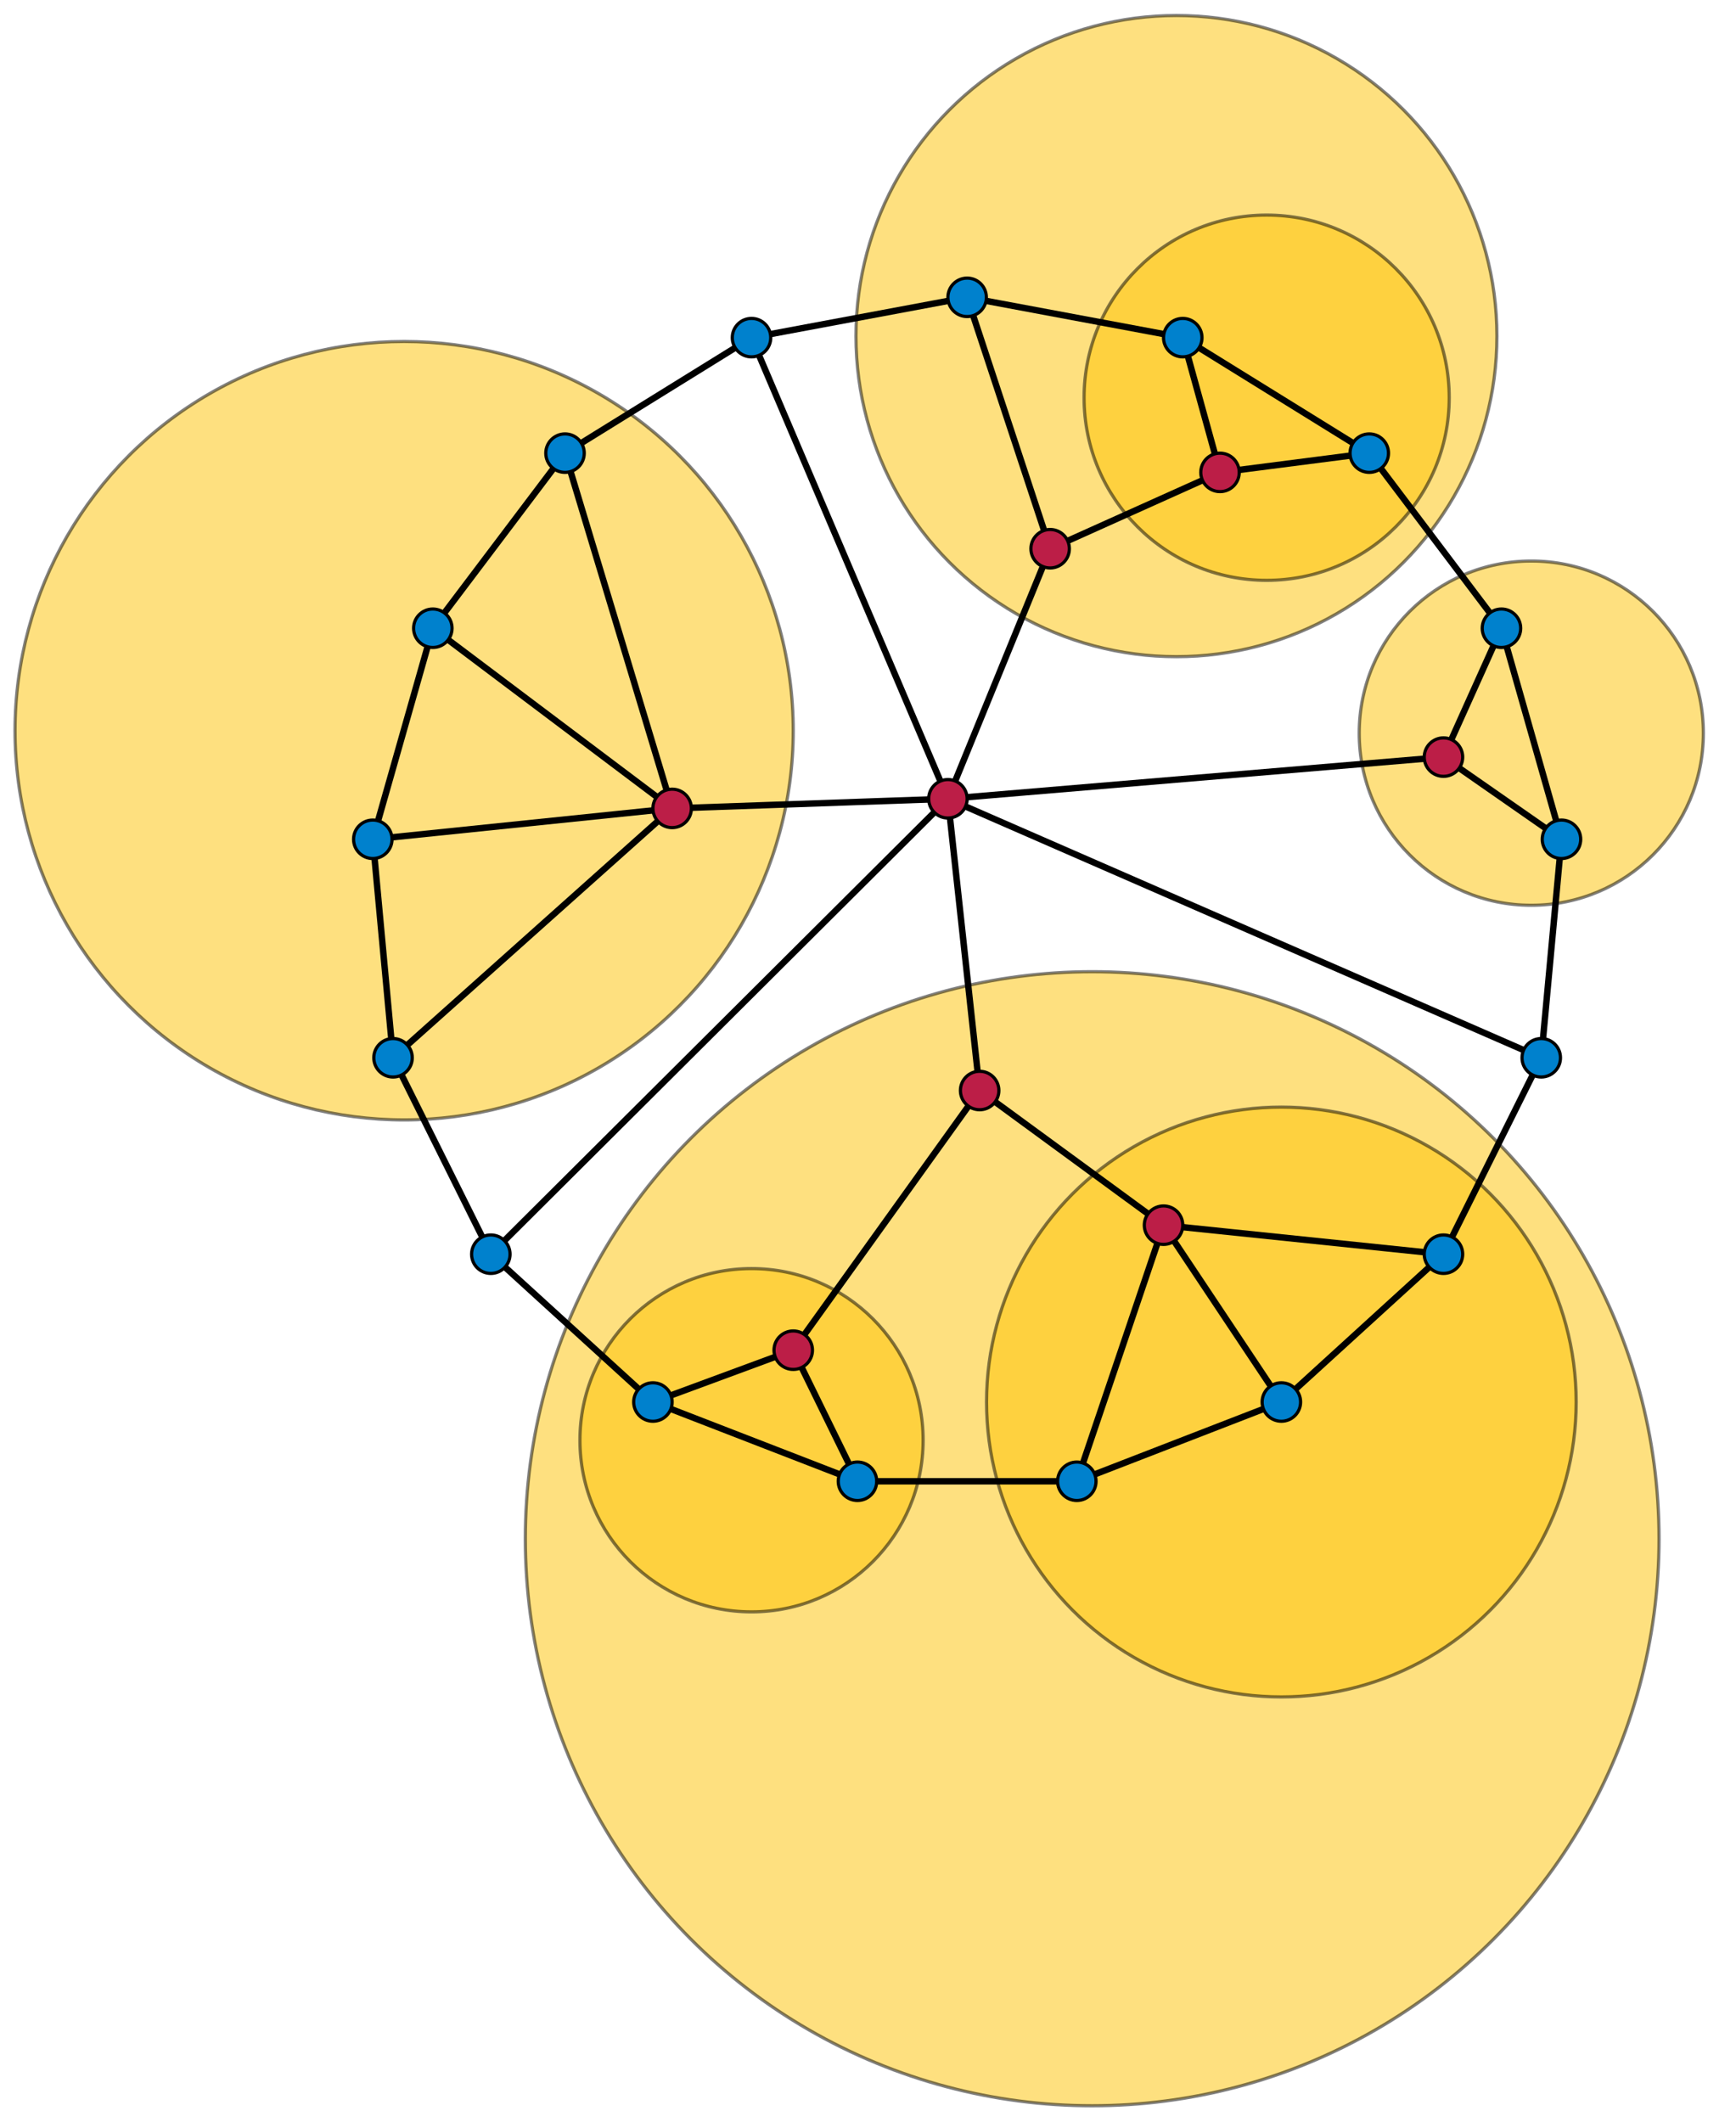 <?xml version="1.0" encoding="utf-8"?>
<!-- Generator: Adobe Illustrator 15.1.0, SVG Export Plug-In . SVG Version: 6.00 Build 0)  -->
<!DOCTYPE svg PUBLIC "-//W3C//DTD SVG 1.1//EN" "http://www.w3.org/Graphics/SVG/1.1/DTD/svg11.dtd">
<svg version="1.1" id="Layer_1" xmlns="http://www.w3.org/2000/svg" xmlns:xlink="http://www.w3.org/1999/xlink" x="0px" y="0px"
	 width="541.667px" height="662px" viewBox="0 0 541.667 662" enable-background="new 0 0 541.667 662" xml:space="preserve">
<circle opacity="0.5" fill="#FEC200" stroke="#000000" cx="340.782" cy="479.979" r="176.873"/>
<circle opacity="0.5" fill="#FEC200" stroke="#000000" cx="367.075" cy="104.836" r="100"/>
<circle opacity="0.5" fill="#FEC200" stroke="#000000" cx="126.097" cy="227.929" r="121.409"/>
<circle opacity="0.5" fill="#FEC200" stroke="#000000" cx="234.49" cy="449.25" r="53.544"/>
<circle opacity="0.5" fill="#FEC200" stroke="#000000" cx="399.812" cy="437.333" r="91.994"/>
<circle opacity="0.5" fill="#FEC200" stroke="#000000" cx="477.795" cy="228.693" r="53.695"/>
<circle opacity="0.5" fill="#FEC200" stroke="#000000" cx="395.219" cy="124.057" r="56.97"/>
<polygon fill="none" stroke="#000000" stroke-width="2" points="267.547,462.057 203.725,437.333 153.145,391.222 122.637,329.954 
	116.321,261.802 135.052,195.971 176.298,141.352 234.49,105.321 301.769,92.745 369.046,105.321 427.239,141.352 468.485,195.971 
	487.215,261.802 480.901,329.954 450.393,391.222 399.812,437.333 335.991,462.057 "/>
<polyline fill="none" stroke="#000000" stroke-width="2" points="301.769,92.745 327.667,171.167 380.667,147.352 369.046,105.321 
	"/>
<line fill="none" stroke="#000000" stroke-width="2" x1="427.239" y1="141.352" x2="380.667" y2="147.352"/>
<polyline fill="none" stroke="#000000" stroke-width="2" points="327.667,171.167 295.769,249.167 209.725,252.167 176.298,141.352 
	"/>
<polyline fill="none" stroke="#000000" stroke-width="2" points="135.052,195.971 209.725,252.167 116.321,261.802 "/>
<line fill="none" stroke="#000000" stroke-width="2" x1="122.637" y1="329.954" x2="209.725" y2="252.167"/>
<polyline fill="none" stroke="#000000" stroke-width="2" points="234.49,105.321 295.769,249.167 153.145,391.222 "/>
<polyline fill="none" stroke="#000000" stroke-width="2" points="468.485,195.971 450.393,236.167 487.215,261.802 "/>
<polyline fill="none" stroke="#000000" stroke-width="2" points="450.393,236.167 295.769,249.167 305.667,340.167 363.046,382.167 
	335.991,462.057 "/>
<polyline fill="none" stroke="#000000" stroke-width="2" points="399.812,437.333 363.046,382.167 450.393,391.222 "/>
<polyline fill="none" stroke="#000000" stroke-width="2" points="305.667,340.167 247.506,421.167 203.725,437.333 "/>
<line fill="none" stroke="#000000" stroke-width="2" x1="247.506" y1="421.167" x2="267.547" y2="462.057"/>
<line fill="none" stroke="#000000" stroke-width="2" x1="295.769" y1="249.167" x2="480.901" y2="329.954"/>
<circle fill="#0081CD" stroke="#000000" cx="301.769" cy="92.745" r="6"/>
<circle fill="#0081CD" stroke="#000000" cx="369.046" cy="105.321" r="6"/>
<circle fill="#0081CD" stroke="#000000" cx="427.239" cy="141.352" r="6"/>
<circle fill="#0081CD" stroke="#000000" cx="468.485" cy="195.971" r="6"/>
<circle fill="#0081CD" stroke="#000000" cx="487.215" cy="261.802" r="6"/>
<circle fill="#0081CD" stroke="#000000" cx="480.901" cy="329.954" r="6"/>
<circle fill="#0081CD" stroke="#000000" cx="450.393" cy="391.222" r="6"/>
<circle fill="#0081CD" stroke="#000000" cx="399.812" cy="437.333" r="6"/>
<circle fill="#0081CD" stroke="#000000" cx="335.991" cy="462.057" r="6"/>
<circle fill="#0081CD" stroke="#000000" cx="267.547" cy="462.057" r="6"/>
<circle fill="#0081CD" stroke="#000000" cx="203.725" cy="437.333" r="6"/>
<circle fill="#0081CD" stroke="#000000" cx="153.145" cy="391.222" r="6"/>
<circle fill="#0081CD" stroke="#000000" cx="122.637" cy="329.954" r="6"/>
<circle fill="#0081CD" stroke="#000000" cx="116.321" cy="261.802" r="6"/>
<circle fill="#0081CD" stroke="#000000" cx="135.052" cy="195.971" r="6"/>
<circle fill="#0081CD" stroke="#000000" cx="176.298" cy="141.352" r="6"/>
<circle fill="#0081CD" stroke="#000000" cx="234.49" cy="105.321" r="6"/>
<circle fill="#BC1E47" stroke="#000000" cx="380.667" cy="147.352" r="6"/>
<circle fill="#BC1E47" stroke="#000000" cx="327.667" cy="171.167" r="6"/>
<circle fill="#BC1E47" stroke="#000000" cx="209.725" cy="252.167" r="6"/>
<circle fill="#BC1E47" stroke="#000000" cx="450.393" cy="236.167" r="6"/>
<circle fill="#BC1E47" stroke="#000000" cx="295.769" cy="249.167" r="6"/>
<circle fill="#BC1E47" stroke="#000000" cx="305.667" cy="340.167" r="6"/>
<circle fill="#BC1E47" stroke="#000000" cx="247.506" cy="421.167" r="6"/>
<circle fill="#BC1E47" stroke="#000000" cx="363.046" cy="382.167" r="6"/>
</svg>
